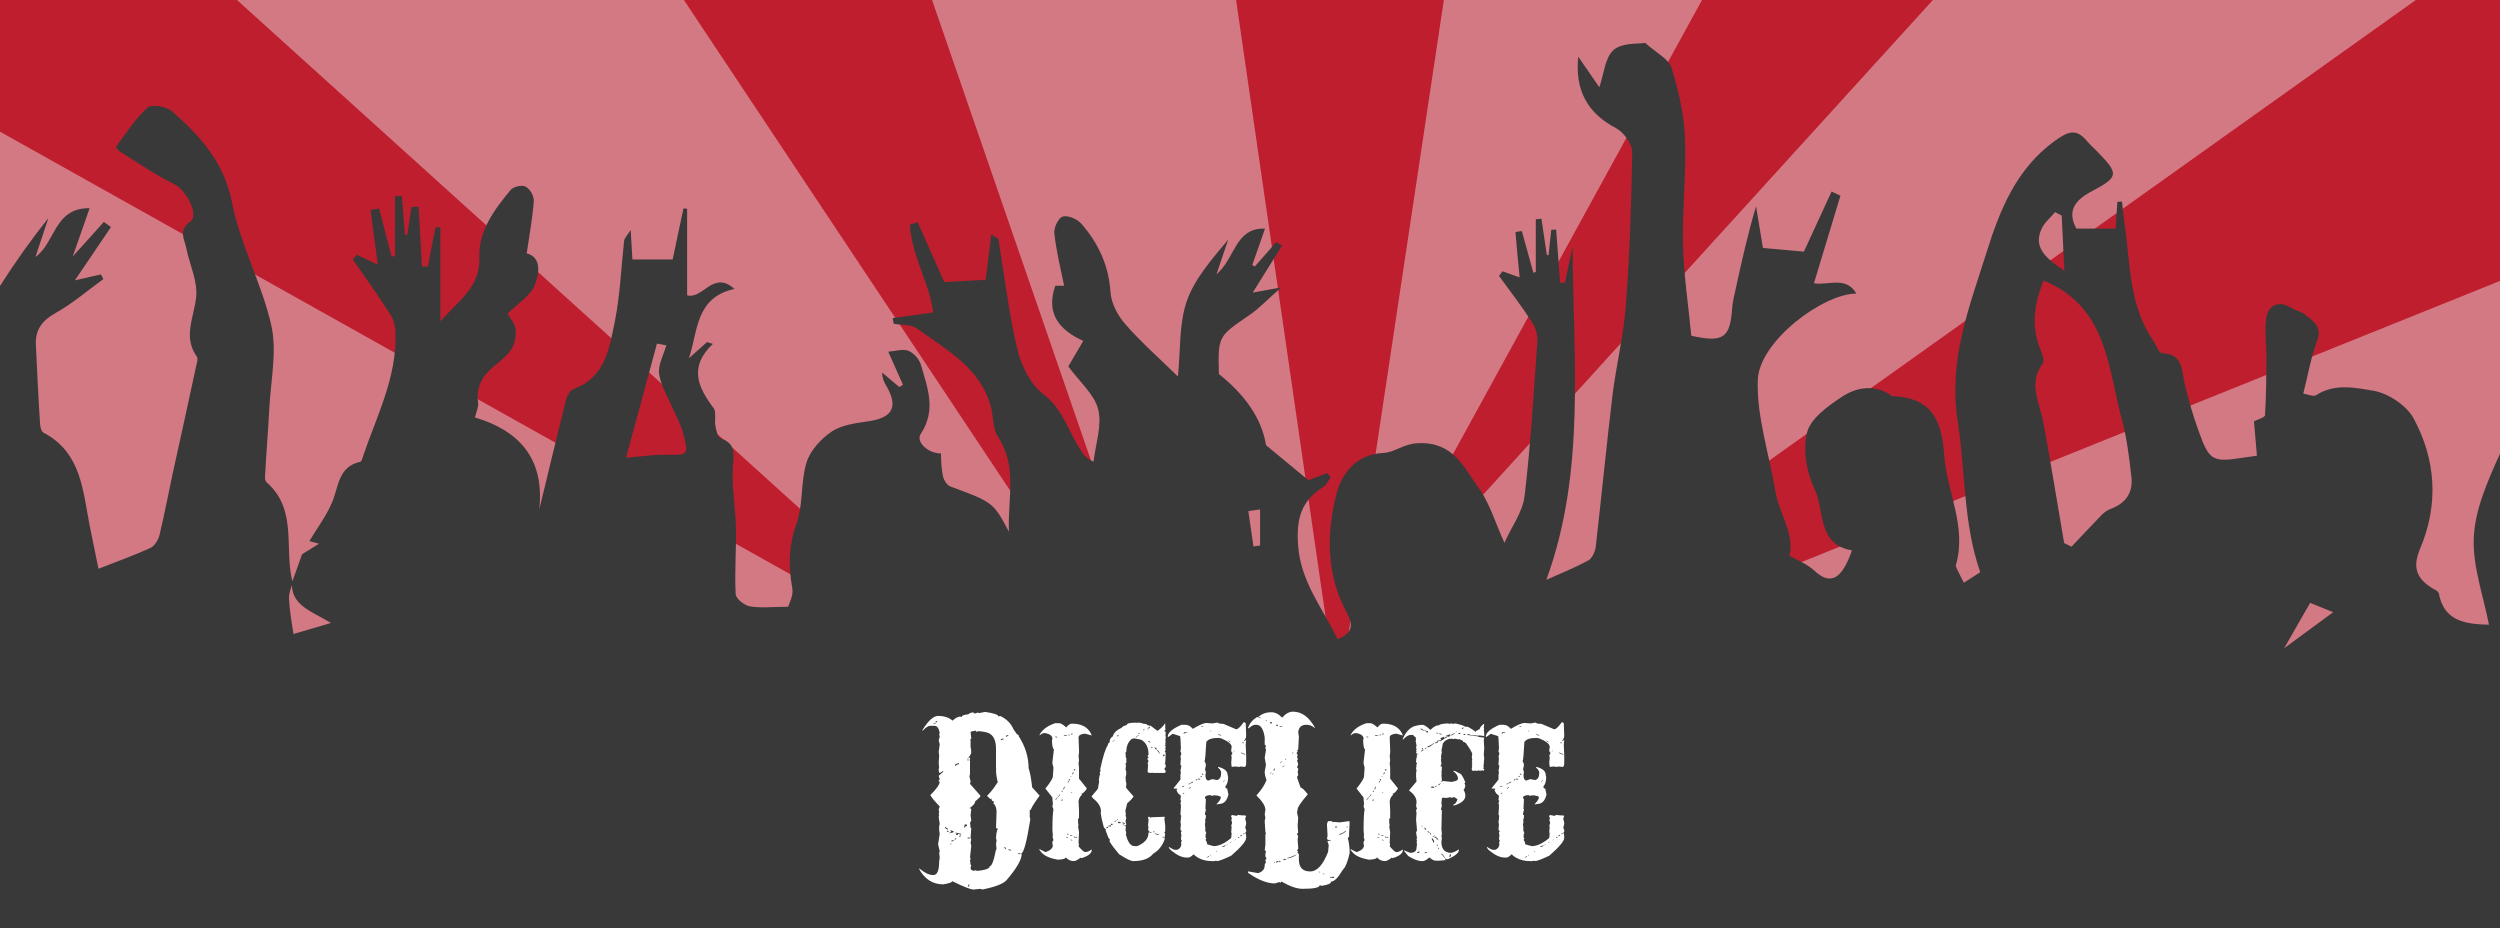 <?xml version="1.0" encoding="utf-8"?>
<!-- Generator: Adobe Illustrator 15.0.0, SVG Export Plug-In . SVG Version: 6.00 Build 0)  -->
<!DOCTYPE svg PUBLIC "-//W3C//DTD SVG 1.1//EN" "http://www.w3.org/Graphics/SVG/1.1/DTD/svg11.dtd">
<svg version="1.1" id="Layer_1" xmlns="http://www.w3.org/2000/svg" xmlns:xlink="http://www.w3.org/1999/xlink" x="0px" y="0px"
	 width="800px" height="297px" viewBox="0 0 800 297" enable-background="new 0 0 800 297" xml:space="preserve">
<rect x="0" y="0" width="800" height="297" fill="#808080" stroke="none"/>
<g>
	<defs>
		<rect id="SVGID_1_" x="-4.284" y="-0.055" width="804.284" height="299.403"/>
	</defs>
	<clipPath id="SVGID_2_">
		<use xlink:href="#SVGID_1_"  overflow="visible"/>
	</clipPath>
	<g clip-path="url(#SVGID_2_)">
		<rect x="-3.421" y="-133.131" fill="#D37984" width="805.147" height="399.592"/>
		<polygon fill="#BE1E2D" points="-1.066,-69.476 -2.243,40.881 322.076,222.507 		"/>
		<polygon fill="#BE1E2D" points="428.194,225.018 481.881,-131.954 376.234,-133.131 		"/>
		<polygon fill="#BE1E2D" points="432.354,204.768 739.563,-133.131 618.296,-134.308 		"/>
		<polygon fill="#BE1E2D" points="132.209,-130.305 383.926,248.25 252.691,-132.032 		"/>
		<polygon fill="#BE1E2D" points="447.895,231.611 801.647,89.23 800.628,-19.635 		"/>
		<path fill="#393939" d="M93.436,186.401c0.942-2.591,1.884-5.26,3.218-9.027l5.416-3.374l-3.061-0.864
			c2.276-3.846,5.337-7.849,7.221-12.323c2.198-5.022,1.884-11.459,9.026-13.029c0.393-0.078,0.707-1.021,0.864-1.648
			c4.396-12.951,10.91-25.352,10.439-39.559c0-1.883-0.471-3.846-1.334-5.494c-3.924-6.123-8.163-12.088-12.323-18.053l1.256-1.491
			l6.75,3.14c-0.785-5.887-1.57-11.695-2.354-17.503l2.747-0.471l4.003,15.385l1.099-0.157V62.779l2.198-0.078l0.942,12.323
			l0.784,0.157c0.471-2.983,0.864-5.965,1.335-8.948l2.276-0.078c0.393,6.357,0.707,12.715,1.099,19.073l1.883,0.079
			c0.785-4.16,1.57-8.399,2.433-12.558h1.57v30.061c6.2-6.907,12.793-11.067,12.479-20.407c-0.314-8.555,4.788-15.305,9.968-21.584
			c0.863-1.099,3.689-1.727,4.866-1.099c1.57,1.021,2.512,2.747,2.59,4.552c-0.392,5.416-1.413,10.832-2.276,16.797
			c5.023,1.335,3.846,6.75,2.669,9.968c-1.413,3.61-5.573,6.123-8.791,9.34c0.785,1.413,2.276,2.982,2.512,4.709
			c0.314,2.198-0.079,4.396-1.099,6.357c-1.334,2.198-3.532,3.925-5.573,5.573c-3.846,3.139-6.044,6.75-5.259,11.93
			c0.157,1.256-0.549,2.747-1.021,4.631c14.207,4.238,22.37,13.265,20.564,29.511c2.826-11.694,5.651-23.39,8.555-35.006
			c0.314-1.334,1.256-3.14,2.433-3.611c10.361-3.767,11.459-13.265,13.265-21.898c1.648-8.32,1.962-16.954,2.904-25.431
			c0.079-0.942,1.02-1.805,2.119-3.532c0.236,3.768,0.393,6.515,0.55,9.419h12.872c1.099-5.102,2.276-10.753,3.454-16.326
			l1.177,0.079V94.49c5.102,1.412,8.241-8.163,15.148-2.041c-12.637,2.825-11.616,13.657-14.599,22.212l5.808-5.18l1.884,0.549
			c-7.849,7.457-4.709,13.971,0.235,20.564c0.942,1.256,0.236,3.689,0.55,5.573c0.314,1.491,0.706,3.768,1.727,4.082
			c4.709,1.727,4.238,4.631,3.924,8.791c-0.471,6.515,0.785,13.107,0.942,19.7c0.157,7.144-0.471,14.285-0.079,21.428
			c0.079,1.413,2.747,3.532,4.474,3.847c3.453,0.628,7.064,0.156,12.322,0.156c0.157-0.784,1.727-3.453,1.335-5.809
			c-1.256-7.062-1.256-13.5,1.255-20.563c2.276-6.201,1.334-13.5,3.297-19.858c1.177-3.768,4.631-7.535,8.006-9.811
			c3.375-2.276,8.006-2.747,12.166-3.375c7.378-1.177,9.184-4.631,5.416-11.146c-0.863-1.334-1.413-2.826-1.413-4.396l5.495,4.63
			l1.177-0.706c-1.334-3.061-2.748-6.122-4.709-10.596c2.354-0.157,4.788-1.021,6.593-0.235c1.883,0.942,3.296,2.59,3.924,4.63
			c2.041,7.221,4.945,14.286-0.157,21.978c-1.491,2.276,1.962,6.122,6.515,6.201c0,2.355,0.157,4.631,0.549,6.985
			c0.235,1.335,1.256,3.062,2.355,3.532c13.813,5.102,13.813,5.102,18.837,14.521c-0.471-10.597,2.826-20.878-3.533-30.454
			c-1.726-2.669-1.412-6.672-2.354-9.968c-3.532-12.245-14.207-17.817-23.468-24.567c-1.884-1.413-5.023-1.099-7.535-1.57
			l-0.314-1.805l12.951-1.805c-1.02-9.105-6.907-18.131-7.457-28.099l2.512-0.785c2.826,6.436,5.651,12.794,8.477,19.151
			l13.264-0.707c0.628-4.788,1.177-9.34,1.805-14.521c1.649,1.099,2.277,1.256,2.277,1.491c1.962,11.773,3.296,23.626,6.043,35.164
			c1.256,5.337,4.238,11.381,8.399,14.521c6.436,4.866,8.005,12.166,12.087,18.131c0.863,1.57,2.277,2.747,3.924,3.375
			c0.628-5.573,2.747-11.538,1.491-16.64c-1.177-4.866-5.965-8.869-9.575-13.814l4.788-8.163c-7.613-3.453-12.087-8.712-8.948-17.66
			h2.826c-1.177-5.651-2.512-11.146-3.14-16.719c-0.235-1.805,1.335-5.023,2.669-5.416c1.727-0.471,4.63,0.785,5.965,2.276
			c5.416,6.2,8.791,13.343,9.341,21.898c0.235,3.532,2.276,7.457,4.63,10.125c4.866,5.651,10.518,10.596,16.954,16.875
			c0.863-8.634,0.314-16.875,2.826-24.096c2.511-7.221,8.084-13.5,13.264-19.701c-1.098,3.14-2.119,6.279-3.768,11.146
			c6.201-5.416,5.887-14.913,15.542-14.678c-1.335,3.846-2.67,7.771-4.082,11.616l0.784,0.55l6.908-7.849l1.805,1.177
			c-3.061,4.867-6.122,9.812-9.341,14.992l9.105-1.648c-4.396,3.846-7.063,6.75-10.204,8.87c-9.968,6.829-10.046,6.671-9.732,18.837
			c8.006,6.358,13.736,14.05,15.07,22.762l13.578,11.225l5.965-2.276l1.179,1.334c-0.786,1.021-1.335,2.434-2.355,3.062
			c-7.221,4.552-8.712,10.36-8.084,18.759c0.784,11.538,7.77,19.937,12.636,29.982c3.926-1.568,5.495-3.767,3.062-8.241
			c-6.828-12.401-6.672-25.744-3.297-38.695c1.649-6.2,6.358-12.244,14.678-12.637c3.847-0.157,6.672-2.982,11.225-3.139
			c11.381-0.55,14.677,7.692,19.387,14.207c3.532,4.787,5.26,10.909,8.32,17.659c2.354-5.258,5.809-9.811,6.437-14.834
			c1.962-16.326,2.903-32.808,4.081-49.213c0.157-2.119-0.314-4.316-1.413-6.122c-3.375-5.259-7.143-10.204-10.832-15.227l1.1-1.491
			l5.494,1.962c-0.472-4.788-0.941-9.654-1.335-14.521l2.041-0.314l3.688,13.344l0.786-0.236V70.158L493.262,70l1.727,11.617h0.55
			c0.314-2.669,0.55-5.416,0.864-8.084l1.568-0.079l1.256,17.032l1.57-0.079l2.433-11.459c0.158,35.792,4.317,71.818-8.397,106.59
			c5.102-2.277,9.419-4.003,13.422-6.201c1.177-0.628,2.119-2.67,2.354-4.16c1.884-16.326,3.453-32.652,5.415-48.899
			c1.179-9.497,3.533-18.916,4.239-28.413c1.255-16.405,1.806-32.887,2.041-49.37c0-2.512-2.747-6.201-5.26-7.535
			c-9.104-4.788-13.107-12.166-12.009-22.84l6.75,9.812c1.491-4.317,1.806-9.498,4.553-11.931s7.85-1.884,10.125-2.277
			c3.689,3.297,7.534,5.181,8.398,7.928c2.197,7.142,4.004,14.756,4.317,22.212c0.471,11.381-0.864,22.841-0.628,34.222
			c0.235,9.812,1.727,19.623,2.668,29.355c10.361,2.276,12.48,0.706,13.108-9.262c0.235-1.963,0.628-3.846,1.099-5.73
			c1.884-8.634,3.768-17.189,6.515-26.451c0.707,4.238,1.412,8.555,2.198,13.343l13.107,1.177l8.869-19.23l2.826,1.334
			c-2.747,9.183-5.573,18.367-8.478,28.021c4.631,0.785,10.204-2.433,13.579,3.296c-10.596,0-31.082,15.228-31.554,27.628
			c-0.393,11.695,3.61,23.547,5.573,35.321c1.178,7.378,6.357,14.128,4.553,20.956c2.668,1.491,5.729,2.668,7.927,4.71
			c5.102,4.787,8.791,3.061,12.087-6.438c-11.224-1.883-8.633-12.636-11.929-19.544c-2.591-5.337-3.847-12.636-2.434-18.209
			c1.177-4.553,6.828-8.556,11.38-11.538c4.238-2.747,9.655-3.846,14.757-0.785c0.393,0.235,0.707,0.628,1.099,0.706
			c12.166,0.471,15.854,7.064,16.64,18.759c0.785,11.694,7.3,22.919,3.769,35.242c-0.158,0.55,0.313,1.255,0.549,1.805
			c0.549,1.178,1.178,2.276,1.962,3.925l5.259-3.375c-5.494-15.698-4.709-32.338-7.221-48.35
			c-3.061-19.779,3.846-36.812,9.34-54.315c4.161-13.265,9.419-26.373,21.584-35.242c4.161-2.982,6.829-4.396,10.439-0.078
			c0.942,1.177,2.198,2.197,3.219,3.296c7.143,7.3,7.064,8.163-1.963,12.951c-5.102,2.747-7.691,6.201-4.631,11.774h12.559
			c0.157-2.669,0.393-5.573,0.549-8.556l1.492-0.079c0.235,2.433,0.471,4.866,0.863,7.221c1.806,12.637,1.334,25.901,9.026,37.126
			c0.942,1.412,1.884,4.081,2.904,4.159c6.751,0.236,6.2,5.259,7.221,9.654c1.256,5.259,2.747,10.518,4.631,15.62
			c3.218,9.026,4.474,9.654,13.579,8.242c1.492-0.236,3.061-0.393,4.944-0.707c-0.313-3.454-0.628-7.3-0.941-10.989
			c1.256-0.627,3.453-1.255,3.532-1.962c0.392-6.279,0.392-12.558,0.471-18.759c0-4.082-0.628-8.241-0.079-12.245
			c0.707-4.63,4.317-5.729,8.242-3.218c1.255,0.785,2.904,1.021,4.081,1.962c2.669,2.119,5.729,3.846,3.925,8.556
			c-1.962,5.18-2.904,10.91-4.396,16.796c1.413,0.157,3.297,1.099,4.16,0.471c5.887-3.846,12.559-2.354,18.209-1.413
			c4.789,0.785,10.676,4.709,12.951,8.87c7.143,13.265,8.085,27.472,2.04,41.756c-2.589,6.122-1.02,9.891,4.867,13.108
			c0.55,0.234,1.021,0.706,1.178,1.256c1.647,8.713,8.397,9.732,16.012,9.89c-1.727-9.026-5.181-18.366-4.866-27.55
			c0.313-9.184,4.396-18.288,8.398-27.158v121.581H-4.441v-6.986c0-37.675-0.392-75.429,0.157-113.103
			c0.235-17.503,2.433-35.006,3.768-52.51c0-0.863,0.157-1.727,0.471-2.59c4.788-7.535,9.968-14.834,15.541-21.82l-4.16,12.48
			c6.436-4.553,5.965-15.776,17.346-15.62c-1.57,4.552-3.218,9.184-5.416,15.463l9.968-11.067l2.276,1.648L23.972,89.702l8.32-1.884
			l0.785,1.491c-5.102,3.689-9.89,7.849-15.384,10.91c-4.474,2.511-6.515,5.572-6.201,10.439c0.393,8.32,0.785,16.718,1.334,25.039
			c0.078,0.941,0.392,2.433,1.099,2.747c12.087,6.357,12.558,18.446,14.756,29.668c0.942,4.632,1.884,9.262,2.826,13.893
			c6.043-2.354,11.459-4.316,16.64-6.671c1.334-0.628,2.512-2.59,2.904-4.161c1.569-6.514,2.825-13.186,4.238-19.778
			c2.511-11.381,5.023-22.762,7.457-34.144c0.235-1.02,0.706-2.511,0.235-3.139c-4.474-6.358-0.942-12.401-0.235-18.838
			c0.628-5.102-2.041-10.518-3.14-15.854c-0.549-2.904-2.669-5.651,1.334-8.556c2.904-2.198-1.57-10.204-5.023-11.852
			c-6.122-2.983-11.852-6.986-17.661-10.596c-0.549-0.314-1.255-1.334-1.098-1.491c3.217-4.317,6.122-8.948,10.046-12.48
			c1.256-1.177,6.043-0.392,7.771,1.099c9.104,8.006,16.797,16.404,19.308,29.434c2.59,13.343,9.576,25.901,12.559,39.245
			c1.805,8.241-0.157,17.346-0.628,25.98c-0.393,7.457-1.021,14.913-1.413,22.37c-0.079,0.628,0.078,1.256,0.549,1.805
			c10.046,8.791,5.416,21.35,8.32,32.024c-0.471,1.726-1.334,3.531-1.177,5.336c0.157,3.689,0.864,7.3,1.413,11.146l12.009-3.532
			C99.636,195.506,93.043,193.779,93.436,186.401z M653.931,89.78c-2.747,6.829-4.238,14.364-0.942,22.213
			c0.55,1.334,1.335,3.532,0.707,4.316c-4.789,6.437-1.021,12.48,0.156,18.76c2.354,12.872,4.475,25.744,6.672,38.695l2.355,1.178
			c2.982-3.141,5.965-6.358,9.025-9.497c0.942-1.1,2.119-2.041,3.454-2.591c5.022-1.805,7.3-5.336,6.671-10.438
			c-0.706-6.044-1.412-12.166-2.982-17.975C674.495,117.487,674.338,98.1,653.931,89.78z M213.211,110.501l-2.983-0.549
			c-3.218,12.009-6.515,23.939-9.89,36.498c5.416-0.392,9.184-1.02,12.951-0.942c6.986,0.157,7.221,0.157,5.18-7.299
			c-0.628-2.433-1.962-4.709-2.982-7.064c-1.57-3.768-3.925-7.457-4.552-11.381C210.464,116.859,212.347,113.641,213.211,110.501z
			 M660.602,86.641c-0.313-6.907-0.628-12.323-0.863-17.661l-2.119-1.099c-1.413,1.727-3.296,3.218-4.238,5.181
			C650.634,78.87,654.087,82.323,660.602,86.641z M730.929,207.437l15.697-11.538l-7.378-2.983L730.929,207.437z M403.234,163.012
			l-3.768,0.549l1.648,11.302l2.119-0.313V163.012z"/>
		<rect x="-4.206" y="264.891" fill="#393939" width="806.481" height="187.354"/>
		<g>
			<path fill="#FFFFFF" d="M315.227,227.809c2.848,0.418,4.273,0.908,4.273,1.474l0.553-0.184c2.014,0.933,3.438,2.356,4.273,4.272
				l1.142,1.657c0.369,0,0.553,0.197,0.553,0.59c2.087,3.266,3.131,6.667,3.131,10.204c0.467,1.326,0.847,3.376,1.142,6.151
				l2.394,2.615c-1.866,2.555-2.799,4.089-2.799,4.604h-0.185l-0.184-0.184v2.431l0.184,0.736
				c-1.154,7.295-2.148,10.941-2.983,10.941l0.184,0.185v0.552c-0.344,1.867-1.952,4.47-4.826,7.81
				c-1.056,1.18-3.647,2.173-7.772,2.984l-0.59-0.222l-2.21,0.222c-0.884,0-3.106-0.872-6.667-2.615h-0.185
				c0,0.318-0.934,0.639-2.799,0.957c-3.414,0-6.018-1.682-7.81-5.046h0.184c1.67,1.375,3.095,2.062,4.273,2.062h0.184
				c1.229,0,1.842-1.437,1.842-4.31l0.184-1.253l-0.184-1.657l0.184-0.185v-0.185l-0.516-2.247l0.516-3.353l-0.184-1.142v-1.253
				l0.184-0.772l-0.332-2.211l0.148-0.773l-0.148-0.184v-0.185l0.148-0.184v-0.148l-0.148-0.957l0.332-0.922
				c-1.252-1.276-2.234-2.442-2.947-3.499v-0.22c1.965-1.94,2.947-3.366,2.947-4.274h-0.332v-0.221l0.332-0.516l-0.332-1.105
				l1.474-1.289v-0.184h-0.185l-0.774,0.515h-0.368l-0.148-0.921v-0.184l0.148-0.737l-0.148-0.589h0.148l-0.148-0.516l0.148-2.579
				l-0.148-1.142l0.332-2.431l-0.332-1.327l0.332-1.068l-0.184-0.956l0.184-0.186v-0.184c-0.294-1.474-0.847-2.211-1.658-2.211
				h-1.473c-0.54,0-1.29,0.504-2.247,1.51h-0.147v-0.183c1.867-2.996,3.536-4.494,5.01-4.494c1.916,0,3.463,0.503,4.642,1.51
				c0.785-0.761,1.583-1.203,2.394-1.326l0.59,0.185v-0.185c0-0.319,0.675-0.553,2.026-0.7c0.467-0.394,0.958-0.589,1.474-0.589
				h0.184l0.369,0.368l1.142-0.368l0.184,0.184h0.185L315.227,227.809z M298.687,231.345v0.185h0.737v-0.185H298.687z
				 M299.424,230.792v0.369h0.221l0.368-0.369H299.424z M302.408,264.609v0.184c0.049,0.245,0.356,0.479,0.92,0.7v-0.332
				L302.408,264.609z M302.997,265.861v0.222l0.516,0.184v-0.405H302.997z M304.065,265.677l0.369,0.59l-0.553,0.186v0.183h0.184
				l1.142-0.368C305.207,265.996,304.827,265.8,304.065,265.677z M304.065,270.171v0.185l0.369-0.368v-0.186L304.065,270.171z
				 M304.434,269.029v0.221h0.221l0.552-0.221v-0.184h-0.184L304.434,269.029z M305.392,268.661h0.332l0.368-0.368h-0.368
				L305.392,268.661z M305.576,244.864v0.221h0.147c0.417-0.368,0.798-0.552,1.142-0.552v-0.369
				C306.005,244.386,305.576,244.619,305.576,244.864z M305.723,266.452v0.183h0.368v0.184l-0.184,0.186v0.183h0.589v-0.368
				l0.737,0.186h0.369v-0.186l-1.694-0.366H305.723z M307.049,267.777v0.146h0.184l0.185-0.737
				C307.172,267.187,307.049,267.384,307.049,267.777z M308.707,263.836l-0.185,0.957h0.369v-0.369c0.393,0,0.589-0.135,0.589-0.404
				l-0.221-0.184H308.707z M309.665,242.653v0.774h0.184v-0.774H309.665z M309.665,267.924v0.369h0.736v-0.185L309.665,267.924z
				 M310.033,282.99l-0.368,0.7h0.368l0.185-0.516v-0.185H310.033z M310.585,234.145l0.221,2.21l-0.406,0.406l0.185,0.109v2.101
				l0.221,1.289h-0.221l0.221,0.185v0.184c0,0.539-0.319,1.153-0.958,1.842h0.552v0.553l-0.184,0.184l0.184,0.222v4.236
				l-0.184,0.773l0.368,1.657l-0.185,0.736l3.315,3.758v0.185c-0.024,0.245-0.577,0.798-1.657,1.657c0,0.614-0.614,1.352-1.842,2.21
				c0.393,0,0.589,0.124,0.589,0.369l-0.221,1.842l0.221,1.73l-0.406,0.701l0.185,1.141l-0.185,0.186l0.406,0.368l-0.221,3.131
				l0.221,0.553l-0.221,0.958l0.221,1.068l-0.406,3.757l0.185,0.185v0.184l-0.185,0.553l0.185,0.884l-0.185,0.186l0.406,0.404
				l-0.221,0.921c0,0.491,0.369,0.798,1.105,0.921l0.185-0.185h0.184l0.773,0.185c2.579-0.27,3.868-0.762,3.868-1.474
				c0.663,0,1.339-1.792,2.026-5.378h0.184l-0.184-1.842l0.184-0.958l-0.184-0.921c0.098-1.572,0.295-2.505,0.589-2.8v-0.147
				c-0.393,0-0.589-0.123-0.589-0.368l0.184-5.01c0-1.203-0.356-2.137-1.068-2.799l0.185-0.186v-0.368
				c-0.516,0-0.774-0.319-0.774-0.958l-0.185,0.186h-0.184l-0.957-0.885v-0.185c1.203-1.203,2.271-2.577,3.204-4.126h0.185
				c-0.393-1.521-0.589-2.946-0.589-4.272h0.184l-0.184-0.185v-6.337c0-2.602-0.737-4.271-2.21-5.009
				c-0.638-0.319-1.744-0.552-3.315-0.699l-0.773,0.184l-0.184-0.184v-0.186L310.585,234.145z M320.237,236.539v0.222h0.405
				l0.516-0.222v-0.185h-0.331L320.237,236.539z M321.158,271.092l0.553,0.553h0.184v-0.369L321.158,271.092z M321.895,235.434
				v0.368l0.773-0.368v-0.184h-0.184L321.895,235.434z M322.668,271.829v0.184l0.921,0.185c0-0.245-0.184-0.368-0.553-0.368H322.668
				z M325.836,272.971v0.332h0.7v-0.185L325.836,272.971z"/>
			<path fill="#FFFFFF" d="M338.913,231.418c0.54,0,1.301,0.455,2.284,1.363c0.638-0.811,1.24-1.216,1.805-1.216
				c3.291,0,5.415,1.266,6.373,3.795l-2.137-0.59c-1.4,0.123-2.1,0.528-2.1,1.216l0.148,3.942v0.884l-0.148,1.215l0.148,1.216
				l-0.148,1.069l0.148,1.363v3.498l2.431,3.021v0.295c-0.712,1.007-1.276,1.511-1.694,1.511l0.185,0.184v0.147
				c-0.614,0.541-0.97,1.24-1.069,2.1l0.148,2.874v2.578h-0.294v1.4l0.146,0.884l-0.146,0.146v0.148l0.294,1.841l-0.148,3.499
				l0.148,0.443l-0.148,0.589c1.056,1.229,1.756,1.843,2.1,1.843c0.589,0,1.252-0.259,1.989-0.774h0.147
				c0,1.155-1.118,2.063-3.353,2.727l-0.147-0.147h-0.147c-0.884,0.712-1.584,1.068-2.1,1.068c-1.056,0-1.916-0.406-2.579-1.216
				c0,0.441-0.859,0.699-2.578,0.773c-2.48-0.441-4.199-1.204-5.157-2.283l-0.773-0.922l0.147-0.147l1.842,0.922
				c1.596-0.491,2.394-1.253,2.394-2.285l-0.147-0.146v-0.921l0.332-0.442l-0.332-1.216l0.147-0.147l-0.147-1.842v-0.295
				c0-3.094,0.11-5.219,0.332-6.372l-0.332-0.884l0.147-0.922l-0.147-1.51v-0.479l-2.247-2.873c1.596-1.989,2.394-3.303,2.394-3.94
				l0.185-2.726l-0.332-1.363v-0.443l0.478-4.125c-0.343,0-0.552-0.959-0.626-2.874l0.148-0.442c0-0.908-0.749-1.522-2.247-1.841
				h-0.185c-0.614,0-1.167,0.259-1.658,0.773v-0.296c0.933-1.645,2.604-2.86,5.01-3.646H338.913z M337.698,235.655
				c0,0.221,0.147,0.331,0.442,0.331h0.147v-0.185L337.698,235.655z M337.698,255.694v0.146h0.294l0.479-0.626v-0.147l-0.626,0.627
				H337.698z M338.471,254.773v0.147h0.294l0.442-0.59v-0.147c-0.148,0-0.295,0.197-0.442,0.59H338.471z M339.502,255.989v0.147
				h0.626v-0.296L339.502,255.989z M339.834,252.968l-0.147,0.442h0.294v-0.442H339.834z M340.571,251.752l-0.295,0.59v0.295h0.147
				l0.295-0.736v-0.148H340.571z M340.423,235.36v0.147l1.069-0.147v-0.147h-0.627L340.423,235.36z M341.197,267.814v0.146
				l0.589,0.147c0-0.196-0.147-0.294-0.442-0.294H341.197z M341.492,266.745v0.295h0.442v-0.147L341.492,266.745z M341.786,249.911
				l-0.147,0.479h0.295v-0.479H341.786z M341.786,235.064l0.295,0.296h0.147v-0.296H341.786z M342.081,249.322l-0.147,0.441h0.294
				l0.185-0.441H342.081z M342.413,267.225v0.147l0.59,0.146h0.146v-0.146l-0.589-0.147H342.413z M342.56,248.548v0.147l0.294-0.294
				v-0.148L342.56,248.548z M342.707,234.771v0.294l0.59-0.146v-0.147H342.707z M342.707,253.705v0.147l0.442-0.442h-0.146
				L342.707,253.705z M342.707,268.587v0.295l0.59,0.147L342.707,268.587z M343.297,247.185l-0.148,0.479v0.147h0.148l0.332-0.627
				H343.297z M343.628,246.264v0.332l0.442-0.147v-0.331L343.628,246.264z M343.628,267.666v0.295h0.737l0.147,0.147h0.147v-0.294
				h-0.736l-0.148-0.148H343.628z"/>
			<path fill="#FFFFFF" d="M363.042,231.271h1.879c0.736,0.294,1.412,0.442,2.025,0.442c0,0.294,0.43,0.479,1.29,0.552l2.173,1.621
				c1.179-0.859,1.953-1.633,2.321-2.321h0.147v1.585l0.147,0.146v0.147c-0.147,0-0.295,0.196-0.442,0.59
				c0.294,0,0.442,0.086,0.442,0.258v0.442l-0.147,0.147l0.147,0.146v0.147l-0.147,0.148l0.147,0.146v0.737l-0.147,0.847
				l0.147,0.147v0.147l-0.147,0.441l0.147,0.442l-0.295,0.258l0.295,0.294l-0.147,0.737l0.147,0.442l-0.295,0.552l0.295,0.296
				l-0.147,0.146l0.147,0.148v0.146l-0.147,2.763v0.147l-0.147,0.148v0.11l0.295,0.294v0.736l-0.442,0.59l0.442,0.699v0.296
				l-0.295,0.294h-3.905l-0.147-0.147l-0.147,0.147h-0.7l-0.147-0.147h-0.147l-0.147,0.147l-0.148-0.442l0.148-2.32l-0.148-0.146
				v-0.11l0.295-0.885l-0.295-0.295v-0.589h0.295v-0.148l-0.295-0.404v-0.147l0.295-0.294c0-2.138-0.626-3.636-1.879-4.495
				c0-0.246-0.872-0.492-2.615-0.736v-0.11l-0.737,0.257v-0.146c-1.252,0.981-1.878,2.382-1.878,4.198l-0.258,0.296v0.295l0.11,1.03
				l-0.11,0.147l0.258,0.259v1.62h-0.258l0.11,0.7v0.442l-0.11,0.884l0.258,0.848l-0.148,0.146l0.148,0.147v0.295l-0.258,1.29
				l0.11,0.588h-0.11l0.258,1.144v0.588l-0.148,0.59c0,0.246,0.823,1.253,2.468,3.021c-0.368,0.639-1.043,1.363-2.026,2.174
				l-0.552,2.173v0.736l0.11,0.554l-0.11,0.589l0.258,0.589l-0.258,1.143l0.258,1.032l-0.258,0.294l-0.737-0.294h-0.147v0.146
				c0.663,0.073,0.994,0.307,0.994,0.7l-0.11,0.884l0.258,1.142l-0.148,0.148v0.147c0.614,2.504,1.535,3.757,2.763,3.757h0.884
				c2.407-1.007,3.61-2.443,3.61-4.309l0.147-0.149l0.405,0.149h0.442v-0.149c-0.761,0-1.142-0.393-1.142-1.178l0.147-0.147
				l-0.147-0.848l0.147-1.731l-0.147-0.884l0.147-0.147h0.295l0.258,0.294l0.442-0.146l4.199-0.147v0.441h-0.147l0.294,2.469v1.731
				l-0.294,0.443l0.294,0.404l-0.147,0.736v0.441h-0.442v-0.294h-0.258c0,0.294,0.185,0.441,0.553,0.441l0.147,0.148v0.146
				c-0.712,2.112-1.964,3.697-3.757,4.753c-1.204,1.546-3.328,2.32-6.373,2.32c-0.712,0-2.198-0.725-4.458-2.174
				c-1.302-1.522-2.32-2.873-3.058-4.052v-0.295l0.147-0.442h-0.147c-0.196,0-0.626-0.958-1.289-2.872l0.147-0.148l-0.737-0.884
				l-0.737-3.021l-0.258-1.731l0.111-0.146v-0.146c0-1.426-0.86-2.825-2.579-4.201l-0.442-0.589l2.026-2.431l0.442-2.469
				l-0.147-0.146c0.098-1.154,0.245-1.83,0.442-2.026l-0.147-0.59l0.295-0.589l-0.147-0.405c0.884-4.126,1.695-6.692,2.431-7.699
				c0.074-0.565,0.271-0.848,0.589-0.848v-0.294c0-0.713,0.344-1.29,1.031-1.731c0.271-1.105,1.228-2.025,2.874-2.763
				c0.098-0.319,0.626-0.602,1.584-0.848C360.573,231.517,361.396,231.271,363.042,231.271z M354.09,264.683v0.442l0.552-0.295
				l-0.147-0.147v-0.147L354.09,264.683z M355.674,263.54c-0.197,0.442-0.393,0.688-0.589,0.737v-0.147l-0.442,0.147v0.258
				l0.147-0.111h0.294l0.147,0.111h0.147c0-0.368,0.246-0.602,0.736-0.699v-0.148L355.674,263.54z M355.969,237.35h0.257v-0.295
				c0.295,0,0.442-0.098,0.442-0.294h-0.147L355.969,237.35z M357.553,262.104c0,0.245-0.294,0.478-0.884,0.699v0.295l1.032-0.848
				v-0.146H357.553z M357.553,235.324l-0.147,0.146v0.147h0.147l0.442-0.147v-0.146H357.553z M357.847,262.95l-0.147,0.443h0.994
				v-0.147l-0.552-0.296H357.847z M359.284,263.099l-0.147,0.147v0.147l0.737,0.294h0.147v-0.147L359.284,263.099z M363.631,235.618
				l-0.147,0.147v0.146h0.442L363.631,235.618z M364.183,235.176l-0.11,0.148v0.294h0.11l0.147-0.442H364.183z M364.183,234.734
				v0.147h0.589v-0.147H364.183z M365.951,233.297v0.442h0.148l0.11-0.442H365.951z M367.241,233.297v0.147h0.148
				c0-0.294,0.147-0.441,0.442-0.441l0.147-0.442h-0.147C367.634,232.61,367.437,232.855,367.241,233.297z M367.389,237.202v0.147
				l0.7,0.294v-0.294l-0.553-0.147H367.389z M368.383,239.081v0.295h0.442v-0.147L368.383,239.081z M368.973,266.155v0.147h0.441
				v-0.294L368.973,266.155z M369.267,238.934l0.589,0.885v0.146h0.257l-0.11-0.146v-0.149l0.11-0.146v-0.146
				C369.868,239.376,369.586,239.229,369.267,238.934z M369.561,266.708v0.148l0.443,0.147v-0.296H369.561z M370.114,266.856v0.294
				h0.737v-0.146L370.114,266.856z M370.262,240.112v0.258h0.294c0,0.295,0.147,0.442,0.442,0.442v0.295h0.295l-0.737-0.995H370.262
				z M372.141,241.4v0.591h0.295c0.196,0,0.294-0.147,0.294-0.441V241.4h-0.147v0.296h-0.295V241.4H372.141z"/>
			<path fill="#FFFFFF" d="M398.037,231.05h0.148c0,0.197,0.146,0.295,0.441,0.295l0.147,4.053c0,0.712-0.294,1.29-0.884,1.731
				l0.148-0.147h0.148l0.146,0.147h0.147v-0.441l0.294,0.294l-0.147,1.178l0.147,3.61v2.469c0,0.785-0.196,1.179-0.588,1.179
				l-1.143-0.148l-0.589,0.148l-1.142-0.148l-1.179,0.148l-0.147-1.327l0.147-1.73l-0.147-0.59l0.442-0.847
				c-0.295-0.099-0.442-0.394-0.442-0.885l0.147-1.031c0-0.884-1.117-1.792-3.352-2.726l-0.847-0.147
				c-1.989,0-3.242,0.381-3.757,1.142h-0.147c-0.197,3.88-0.393,6.055-0.589,6.521c0.221,0,0.368,0.344,0.442,1.032l-0.295,1.583
				l0.295,0.295l-0.147,0.147l0.147,0.147v0.147l-0.147,0.847c0,1.179,0.331,1.769,0.994,1.769l1.179-0.441l1.584,0.294
				c0.859-0.246,1.289-1.02,1.289-2.321c0-0.564-0.332-1.104-0.995-1.619v-0.259h0.147c1.94,0.516,2.91,1.375,2.91,2.578l0.148,0.59
				v0.146c0,1.327-0.294,2.298-0.884,2.911c0,0.466,0.197,0.699,0.59,0.699l0.405,1.916c-0.467,2.014-1.474,3.021-3.021,3.021
				l-0.737,0.147v-0.147c0.884-0.908,1.327-1.633,1.327-2.174c0-0.246-0.541-0.441-1.621-0.589h-0.442l-0.995,0.147l-0.147-0.147
				v-0.11c-1.252,0.073-1.879,0.356-1.879,0.848l0.295,0.588l-0.147,3.022l0.147,0.146v0.147l-0.295,1.178v0.443h0.295v0.847
				l-0.295,0.885l0.148,0.146v0.147l-0.148,0.995l0.148,1.62h-0.148l0.442,1.289l-0.294,0.296l0.147,0.441l-0.147,0.147v0.147
				l0.294,0.7l-0.294,0.294c0.368,0.442,0.552,0.921,0.552,1.437l2.062,0.59c1.695,0,3.573-0.872,5.636-2.616l0.147-1.584
				l-0.147-0.146v-0.147l0.147-1.731l-0.147-0.147v-0.147l0.295-0.883l-0.295-1.143l0.295-0.295l-0.295-0.441v-0.406l0.147-0.147
				v-0.146l1.584,0.294l0.442-0.294l1.473,0.146h0.847l0.147,0.147h0.147l-0.294,0.848v0.147l0.294,1.179v0.405l-0.294,1.179
				l0.294,0.847v0.442c-0.196,0.393-0.491,0.589-0.884,0.589v0.296l0.737-0.443l0.147,1.032v0.552
				c-0.049,1.057-1.646,2.947-4.789,5.674c-2.407,1.154-3.954,1.731-4.642,1.731l-0.147-0.148l-0.7,0.148h-0.59
				c-2.48,0-4.47-0.725-5.968-2.174c-0.712,0.688-1.24,1.03-1.583,1.03h-0.737c-1.399,0-3.033-0.772-4.899-2.319l-0.294-0.295
				l-0.442-0.59l0.147-0.146c0.909,0.589,1.535,0.884,1.879,0.884h0.737c0.859-0.394,1.29-1.031,1.29-1.915l-0.148-0.553
				l0.295-0.295l-0.295-0.736l0.148-0.995l-0.148-1.179l0.295-0.294l-0.442-0.443l0.147-1.878l-0.147-0.405l0.147-1.326v-0.59
				l0.148-0.147l-0.295-0.552l0.147-2.321v-0.59l-0.147-0.884l0.295-0.552c-0.197,0-0.295-0.147-0.295-0.443l0.147-1.031
				l-0.295-0.294h0.295v-0.11c-0.54,0-1.019-0.541-1.437-1.621l0.295-0.295l-0.148-0.147h-1.031v-0.147l2.173-2.726v-1.474
				l0.147-0.847l-0.147-0.442l0.295-1.731c-0.197,0-0.295-0.146-0.295-0.441l0.147-2.026l-0.147-0.147v-0.147l0.295-1.142
				l-0.295-0.59l0.147-1.031c-0.074-2.603-0.172-3.905-0.295-3.905l-2.32-0.736l-1.437,1.031h-0.147v-0.147
				c0-1.227,1.449-2.479,4.347-3.758h1.326c0.835,0,1.608,0.431,2.32,1.29c2.137-1.253,3.586-1.879,4.347-1.879l2.026,0.147
				l1.584-0.295c0,0.246,0.626,0.394,1.879,0.442l4.052,1.731C396.109,233.371,396.931,232.598,398.037,231.05z M378.476,251.494
				l-0.147,0.148v0.147h0.147l0.442-0.147v-0.148H378.476z M378.476,253.816v0.146h0.442v-0.295L378.476,253.816z M378.918,234.255
				l-0.147,0.405v0.147h0.147l0.294-0.295v-0.11l0.147,0.11h0.552v-0.11l-0.7-0.147l-0.147,0.147L378.918,234.255z M381.386,250.169
				c-0.172,0.393-0.516,0.59-1.031,0.59v0.295l1.437-0.738v-0.146H381.386z M380.355,252.342h0.147l0.589-0.258v-0.146h-0.147
				C380.552,252.084,380.355,252.22,380.355,252.342z M382.675,249.469v0.295l0.442-0.147v-0.294L382.675,249.469z M383.265,249.174
				l0.294,0.295h0.553l-0.258-0.295H383.265z M384.112,248.438v0.147h0.442v-0.295L384.112,248.438z M384.407,232.34
				c0,0.196,0.147,0.294,0.442,0.294h0.147v-0.146L384.407,232.34z M384.554,247.59v0.147l0.295,0.258l0.294-0.258l-0.441-0.147
				H384.554z M386.175,274.406v0.111l0.7-0.404v-0.147h-0.147L386.175,274.406z M387.169,233.812l0.295,0.296h0.147l-0.294-0.296
				H387.169z M387.169,273.818h0.148l0.294-0.296h-0.147L387.169,273.818z M389.049,272.639h0.147l0.295-0.294h-0.148
				L389.049,272.639z M389.785,234.956v0.146l0.885,0.295h0.11v-0.147l-0.847-0.294H389.785z M391.075,270.908v0.147h0.147
				l0.884-0.295v-0.295L391.075,270.908z M391.369,250.169v0.146l0.589-0.699v-0.147L391.369,250.169z M392.4,270.466h0.147
				l0.294-0.295h-0.146L392.4,270.466z M392.99,236.981l0.7,0.59v-0.296l-0.589-0.294H392.99z M393.542,269.766h0.147l0.442-0.441
				h-0.147L393.542,269.766z M394.722,240.48h0.146l0.295-0.294h-0.148L394.722,240.48z M395.016,268.882h0.148l0.258-0.295h-0.111
				L395.016,268.882z M396.158,267.851v0.294l0.442-0.147v-0.146H396.158z M397.189,267.15l-0.295,0.295v0.147h0.295l0.295-0.442
				H397.189z M397.042,240.775c0,0.197,0.43,0.43,1.289,0.699h0.147v-0.146L397.042,240.775z M397.631,237.423v0.442h0.257v-0.442
				H397.631z"/>
			<path fill="#FFFFFF" d="M413.729,227.735c2.85,0,5.206,1.718,7.072,5.156h-0.183c-0.786-0.638-1.56-0.958-2.321-0.958h-0.368
				c-1.448,0-2.284,0.774-2.506,2.321l0.222,1.511l-0.222,4.053l-0.367,0.368l0.185,0.184v0.185l-0.368,0.404l0.368,0.553
				l-0.185,0.958l0.367,0.405l-0.367,0.368l0.367,1.362l-0.367,0.959l0.367,0.368v0.368l-0.183,0.773l0.183,0.773v0.185
				l-0.367,0.589v0.186l1.141,3.241c0.443,0,1.205,0.712,2.286,2.136c-2.162,2.529-3.242,4.113-3.242,4.752l-0.185,1.18l0.367,1.51
				l-0.183,2.688l0.183,2.101l-0.367,0.404v0.186l0.367,0.552l-0.183,1.179l0.183,2.468v0.405l-0.367,0.553l0.367,0.405
				l-0.183,0.185v0.185l0.404,0.368v1.73c0,2.555,1.204,3.831,3.61,3.831c2.21,0,4.125-2.1,5.747-6.299l0.184-2.136l-0.368-1.143
				v-0.184h0.958v-0.369l-0.185,0.185h-0.221l-0.737-0.405l0.185-1.142l-0.185-3.427c0.074-0.786,0.259-1.179,0.553-1.179h0.958
				l0.405,0.405l0.184-0.184l1.915,0.184l3.058-0.405l0.185,0.222l-0.185,3.83v0.959l-0.403,0.367
				c0.392,1.498,0.588,3.095,0.588,4.79c-0.588,2.799-1.351,4.641-2.283,5.525c-1.425,2.432-2.64,3.646-3.647,3.646
				c0,0.614-1.019,1.069-3.058,1.363l-0.589-0.221c0,0.786-1.842,1.179-5.525,1.179c-1.769,0-4.004-0.772-6.705-2.321l-0.405,0.406
				l-0.184-0.221h-0.185l-1.326,0.405c-2.48,0-5.292-1.094-8.435-3.279l-0.185-0.184v-0.369h0.185l3.056,0.553
				c1.401-0.466,2.101-1.289,2.101-2.468c0-0.515,0.136-0.773,0.405-0.773l-0.185-0.958l0.368-0.552l-0.368-0.59v-0.773l0.185-0.958
				l-0.185-0.185h-0.221l0.221-1.915v-3.241l0.185-0.186l-0.185-0.589l-0.221-3.463l0.221-1.142l-0.221-0.958l0.221-1.51
				c0-1.204-0.957-2.738-2.873-4.605c1.597-1.768,2.678-3.426,3.241-4.973c-0.392-0.908-0.589-1.805-0.589-2.689l0.405-2.099
				l-0.405-2.321l0.405-2.468l-0.185-0.773v-0.186l0.185-0.183v-0.222l-0.405-0.369v-2.283c-0.393-2.701-1.277-4.053-2.652-4.053
				h-0.405c-0.564,0-1.266,0.394-2.099,1.18l-0.185-0.222c0.542-1.448,1.498-2.591,2.873-3.425h0.186l0.773,0.368h0.183v-0.185
				l-0.773-0.184c1.13-1.032,2.544-1.548,4.236-1.548c1.204,0,2.347,0.577,3.427,1.731
				C411.397,228.374,412.551,227.735,413.729,227.735z M404.925,230.424l0.368,0.368h0.185l-0.368-0.368H404.925z M406.436,230.977
				v0.405l0.59,0.184v-0.368L406.436,230.977z M406.436,247.48v0.184l0.404-0.406v-0.184L406.436,247.48z M407.025,247.848h0.183
				l0.37-0.367h-0.185L407.025,247.848z M407.799,245.933l-0.405,0.589h0.405l0.184-0.589H407.799z M407.578,276.176h0.221
				l0.368-0.368h-0.185L407.578,276.176z M408.351,231.934v0.222l0.59,0.185v-0.406H408.351z M408.535,275.586l-0.185,0.222v0.184
				h0.185l0.59-0.184v-0.222H408.535z M409.493,275.439l-0.185,0.146v0.222h0.589L409.493,275.439z M409.493,232.34v0.184h0.773
				v-0.184H409.493z M409.677,244.017v0.185l0.59-0.553h-0.185L409.677,244.017z M410.45,245.343v0.222l0.59-0.59h-0.185
				L410.45,245.343z M410.636,275.033v0.185h0.404l0.552-0.185v-0.184h-0.368L410.636,275.033z M411.224,243.06v0.184l0.368-0.368
				v-0.185L411.224,243.06z M411.998,274.481v0.185h0.185c0.982-0.172,1.878-0.553,2.689-1.144h-0.185
				C413.361,274.162,412.464,274.481,411.998,274.481z M413.324,241.144h0.184l0.405-0.368h-0.185L413.324,241.144z
				 M421.943,278.864l0.369,0.369h0.184l-0.368-0.369H421.943z M423.27,279.417l0.405,0.405h0.186l-0.405-0.405H423.27z
				 M425.591,280.596v0.185l1.326,0.185v-0.369H425.591z M427.284,264.498v0.405l0.59-0.221v-0.185H427.284z M428.647,266.818v0.368
				c1.253-0.465,1.953-0.907,2.101-1.325h-0.185C429.876,266.499,429.237,266.818,428.647,266.818z M430.933,264.683v0.221
				l0.369-0.405v-0.185L430.933,264.683z"/>
			<path fill="#FFFFFF" d="M438.483,231.418c0.541,0,1.303,0.455,2.284,1.363c0.639-0.811,1.241-1.216,1.805-1.216
				c3.291,0,5.416,1.266,6.373,3.795l-2.137-0.59c-1.399,0.123-2.1,0.528-2.1,1.216l0.148,3.942v0.884l-0.148,1.215l0.148,1.216
				l-0.148,1.069l0.148,1.363v3.498l2.43,3.021v0.295c-0.712,1.007-1.276,1.511-1.694,1.511l0.186,0.184v0.147
				c-0.614,0.541-0.971,1.24-1.069,2.1l0.148,2.874v2.578h-0.296v1.4l0.147,0.884l-0.147,0.146v0.148l0.296,1.841l-0.148,3.499
				l0.148,0.443l-0.148,0.589c1.057,1.229,1.756,1.843,2.1,1.843c0.59,0,1.252-0.259,1.989-0.774h0.147
				c0,1.155-1.117,2.063-3.353,2.727l-0.147-0.147h-0.146c-0.884,0.712-1.585,1.068-2.1,1.068c-1.056,0-1.915-0.406-2.579-1.216
				c0,0.441-0.859,0.699-2.577,0.773c-2.481-0.441-4.2-1.204-5.159-2.283l-0.773-0.922l0.147-0.147l1.843,0.922
				c1.596-0.491,2.394-1.253,2.394-2.285l-0.146-0.146v-0.921l0.332-0.442l-0.332-1.216l0.146-0.147l-0.146-1.842v-0.295
				c0-3.094,0.11-5.219,0.332-6.372l-0.332-0.884l0.146-0.922l-0.146-1.51v-0.479l-2.247-2.873c1.596-1.989,2.394-3.303,2.394-3.94
				l0.186-2.726l-0.332-1.363v-0.443l0.478-4.125c-0.343,0-0.552-0.959-0.626-2.874l0.148-0.442c0-0.908-0.749-1.522-2.247-1.841
				h-0.185c-0.614,0-1.168,0.259-1.658,0.773v-0.296c0.934-1.645,2.604-2.86,5.011-3.646H438.483z M437.269,235.655
				c0,0.221,0.146,0.331,0.441,0.331h0.146v-0.185L437.269,235.655z M437.269,255.694v0.146h0.295l0.479-0.626v-0.147l-0.628,0.627
				H437.269z M438.043,254.773v0.147h0.293l0.442-0.59v-0.147c-0.148,0-0.295,0.197-0.442,0.59H438.043z M439.073,255.989v0.147
				h0.626v-0.296L439.073,255.989z M439.405,252.968l-0.147,0.442h0.294v-0.442H439.405z M440.142,251.752l-0.295,0.59v0.295h0.146
				l0.296-0.736v-0.148H440.142z M439.993,235.36v0.147l1.069-0.147v-0.147h-0.627L439.993,235.36z M440.768,267.814v0.146
				l0.589,0.147c0-0.196-0.147-0.294-0.441-0.294H440.768z M441.062,266.745v0.295h0.442v-0.147L441.062,266.745z M441.356,249.911
				l-0.147,0.479h0.296v-0.479H441.356z M441.356,235.064l0.296,0.296h0.146v-0.296H441.356z M441.652,249.322l-0.147,0.441h0.294
				l0.184-0.441H441.652z M441.982,267.225v0.147l0.59,0.146h0.147v-0.146l-0.589-0.147H441.982z M442.131,248.548v0.147
				l0.295-0.294v-0.148L442.131,248.548z M442.278,234.771v0.294l0.589-0.146v-0.147H442.278z M442.278,253.705v0.147l0.441-0.442
				h-0.147L442.278,253.705z M442.278,268.587v0.295l0.589,0.147L442.278,268.587z M442.867,247.185l-0.147,0.479v0.147h0.147
				l0.332-0.627H442.867z M443.199,246.264v0.332l0.442-0.147v-0.331L443.199,246.264z M443.199,267.666v0.295h0.736l0.147,0.147
				h0.146v-0.294h-0.735l-0.148-0.148H443.199z"/>
			<path fill="#FFFFFF" d="M463.165,231.492l0.884,0.147l0.147-0.147h0.147l0.736,0.147l0.59-0.147
				c2.16,0.492,3.242,0.885,3.242,1.179l0.146-0.147h0.294c0.418,0,1.352,0.54,2.801,1.621h0.147c0-0.245,0.195-0.393,0.589-0.441
				c0-0.197,0.196-0.295,0.589-0.295c0-0.468,0.442-1.056,1.326-1.769l0.147,0.147l-0.147,1.03l0.147,0.591l-0.147,0.147
				l0.147,1.031v1.031c-0.491-0.196-1.229-0.294-2.21-0.294l0.147,0.441l2.062,0.294l-0.147,0.737l0.147,2.652l-0.147,2.21
				l0.147,0.885l-0.147,1.769v0.441l-0.147,0.146l0.147,0.442l-0.147,0.737h0.295v0.294l-0.295,0.296l-0.146-0.148h-0.148
				l-0.884,0.148l-0.147-0.148h-0.146l-0.59,0.148h-0.294l-0.147-0.148l-0.147,0.148h-0.147l-0.147-0.148l-0.147,0.148h-0.295
				l-0.295-0.296v-0.589l0.147-0.589l-0.147-0.147V244.9l0.147-0.146v-0.148l-0.147-0.146v-0.146l0.147-0.148v-0.147l-0.147-0.589
				l0.147-0.148v-0.146l-0.147-0.885l0.147-1.03c-0.196-0.663-0.835-1.743-1.915-3.241c0-0.197-0.147-0.296-0.442-0.296
				c0-0.196-0.196-0.295-0.589-0.295c0-0.393-0.295-0.589-0.884-0.589v-0.295h-0.295v0.147l-1.622-0.295l-0.147,0.147h-0.146
				l-0.59-0.147l-0.59,0.147v-0.147c-1.57,0.516-2.357,1.352-2.357,2.506l-0.294,1.326l0.147,0.441l-0.295,1.474l0.147,0.442
				l-0.147,0.441l0.147,1.327v0.293l-0.295,0.443v0.147c0.295,0,0.442,0.098,0.442,0.294v0.295l-0.147,1.621l0.147,0.147v0.146
				l-0.147,0.147v0.147l0.147,1.621v0.295l-0.147,0.147v0.147h0.147l0.295-0.295l2.799,0.295c1.376-0.196,2.064-0.54,2.064-1.032
				c0-0.835-0.492-1.62-1.475-2.357v-0.146h0.146c0.345,0,0.885,0.245,1.621,0.736c0.614,0,1.303,0.981,2.064,2.946l-0.296,0.296
				l0.296,0.736c-0.173,0.81-0.369,1.252-0.59,1.325c0.393,0.639,0.59,1.277,0.59,1.917c0,1.301-1.13,2.332-3.391,3.093h-0.441
				v-0.294c0.491,0,0.933-0.54,1.327-1.621c-0.541-0.49-0.982-0.737-1.327-0.737l-0.59,0.296l-0.146-0.148v-0.147l-1.621,0.296
				v-0.148l-0.147,0.148h-0.295l-0.147-0.148l-0.736,0.148v0.295l-0.147,1.473l0.147,0.589l-0.295,1.474h0.295v0.147l-0.147,5.895
				l0.147,1.621l-0.147,0.736l0.147,0.589l-0.147,1.179c0,1.67,0.54,2.751,1.621,3.242l0.884,0.295h0.442
				c0.638,0,1.474-0.344,2.504-1.031h0.147v0.146c0,0.885-1.178,1.866-3.535,2.947v-0.147l-0.147,0.147h-0.148l-0.588-0.294v0.146
				l0.146,0.442h-0.146l-1.621,0.146h-1.474c-0.491,0-1.129-0.343-1.916-1.031c-0.884,0.786-1.622,1.18-2.209,1.18h-0.296
				c-1.056,0-2.48-0.541-4.273-1.621l-1.326-1.62v-0.148h0.147l1.769,0.737c1.375,0,2.062-0.541,2.062-1.622l0.147-1.178
				l-0.147-0.737l0.147-0.146v-0.147l-0.147-0.442l0.147-0.442l-0.295-1.768l0.295-0.737l-0.295-3.389l0.147-2.21l-0.147-0.441
				h0.147l-0.147-0.147v-0.296l0.295-0.294l-0.295-1.031l0.147-1.18c0-1.374-0.786-2.603-2.357-3.683v-0.148l2.357-2.799
				l-0.147-1.474v-1.179l0.147-0.885l-0.147-0.589l0.147-1.032l-0.147-0.146l0.295-0.295v-0.146l-0.295-0.443v-0.147
				c0-0.688,0.099-1.228,0.295-1.62l-0.147-0.59c0.295,0,0.442-0.099,0.442-0.294c-0.393,0-0.59-0.147-0.59-0.442l0.147-0.147
				v-0.147l-0.147-0.146v-0.147l0.147-0.148v-0.146l-0.147-0.737l0.147-0.589l-0.294-1.474l0.146-0.442l-0.146-0.441l0.146-0.148
				l-0.146-0.147c-0.492-0.27-0.737-0.515-0.737-0.736h-0.884c-0.688,0-1.474,0.491-2.357,1.474l-0.147-0.147
				c0.908-2.161,2.137-3.535,3.683-4.125c1.007-0.295,1.891-0.443,2.654-0.443c0.539,0,1.374,0.541,2.503,1.622
				c1.057-0.983,1.892-1.474,2.506-1.474l0.147,0.147C460.365,231.86,461.299,231.615,463.165,231.492z M453.439,272.75v0.147h0.736
				v-0.442h-0.147L453.439,272.75z M454.618,233.113v0.146l0.295,0.296l0.737,0.295v-0.147l-0.885-0.59H454.618z M455.06,239.892
				l-0.294,0.589h0.147l0.737-0.589H455.06z M454.766,264.203l0.443,0.443v-0.148l-0.296-0.295H454.766z M454.913,239.449v0.146
				h0.442v-0.293L454.913,239.449z M455.65,264.793v0.296h0.294c0,0.293,0.099,0.44,0.295,0.44l0.146-0.147v-0.146L455.65,264.793z
				 M455.796,233.703c0,0.196,0.198,0.294,0.59,0.294l0.148,0.147v0.147l-0.148,0.146h0.442l0.148-0.441L455.796,233.703z
				 M455.796,272.75l0.297,0.295l0.588-0.147v-0.147H455.796z M455.944,239.596h0.441v-0.441L455.944,239.596z M456.828,238.86
				v0.294c0.466,0,1.155-0.441,2.063-1.326v-0.147C458.229,238.246,457.541,238.639,456.828,238.86z M456.828,265.973v0.294
				c0.59,0.123,0.884,0.368,0.884,0.737h0.296v-0.147l-1.031-0.884H456.828z M457.86,251.826v0.147l0.736,0.146h0.147l0.295-0.294
				l-0.737-0.147L457.86,251.826z M458.154,268.33v0.146l0.59,1.179h0.147v-0.736c-0.196,0-0.295-0.197-0.295-0.589H458.154z
				 M458.892,267.298v0.295h0.442l-0.147,0.147v0.147l-0.59-0.295h-0.146v0.147c0.884,0.172,1.325,0.466,1.325,0.884h0.59
				L458.892,267.298z M460.954,236.208v0.146l0.295,0.442l-1.474,0.295l0.146,0.147v0.294h-0.146l-0.147-0.147l-0.589,0.442h0.295
				c0.588-0.098,0.884-0.245,0.884-0.442l-0.147-0.146l0.441-0.147l0.442,0.147c0-0.197,0.147-0.295,0.442-0.295l0.884-0.59v-0.146
				l-0.147-0.148v-0.147l0.147-0.146h-0.147L460.954,236.208z M459.187,251.826h0.147l0.588-0.441h-0.146
				C459.382,251.532,459.187,251.679,459.187,251.826z M459.628,234.438c0,0.197,0.147,0.296,0.442,0.296h0.147v-0.147
				L459.628,234.438z M459.775,270.245v0.442h0.295l-0.148-0.442H459.775z M460.218,251.236h0.294l0.442-0.441v-0.146
				C460.512,250.844,460.267,251.04,460.218,251.236z M460.218,271.275v0.296l0.147,0.146h0.146l-0.146-0.442H460.218z
				 M460.512,234.734v0.147l0.737,0.146h0.147v-0.146l-0.589-0.147H460.512z M461.102,273.192v0.147
				c0.221,0,0.614,0.393,1.179,1.178h0.148c-0.541-0.884-0.935-1.325-1.18-1.325H461.102z M462.429,235.912v0.296h0.441v-0.442
				L462.429,235.912z M464.344,235.176l-0.59-0.147l-1.031,0.442v0.147l1.031,0.147l0.295-0.59l0.147,0.148h0.294
				c0.688-0.344,1.031-0.59,1.031-0.737h-0.147L464.344,235.176z M464.049,273.34l-0.295,0.736l0.146,0.147h0.148l0.295-0.442
				l-0.147-0.147l0.147-0.147l-0.147-0.146H464.049z M465.816,234.292h0.147l0.294-0.295h-0.146L465.816,234.292z M466.996,234.438
				c0,0.197-0.148,0.296-0.441,0.296v0.147h0.884L466.996,234.438z M468.027,232.817l-0.295,0.442h0.295l0.295-0.293v-0.149H468.027
				z M468.47,234.734l-0.147,0.441h0.736L468.47,234.734z M469.5,235.028v0.147l3.095,0.442v-0.294c-1.67,0-2.505-0.148-2.505-0.442
				L469.5,235.028z"/>
			<path fill="#FFFFFF" d="M499.817,231.05h0.147c0,0.197,0.147,0.295,0.442,0.295l0.147,4.053c0,0.712-0.296,1.29-0.884,1.731
				l0.146-0.147h0.147l0.147,0.147h0.146v-0.441l0.296,0.294l-0.147,1.178l0.147,3.61v2.469c0,0.785-0.197,1.179-0.59,1.179
				l-1.143-0.148l-0.588,0.148l-1.143-0.148l-1.179,0.148l-0.147-1.327l0.147-1.73l-0.147-0.59l0.442-0.847
				c-0.295-0.099-0.442-0.394-0.442-0.885l0.147-1.031c0-0.884-1.118-1.792-3.353-2.726l-0.848-0.147
				c-1.989,0-3.241,0.381-3.757,1.142h-0.148c-0.196,3.88-0.392,6.055-0.589,6.521c0.223,0,0.369,0.344,0.442,1.032l-0.295,1.583
				l0.295,0.295l-0.147,0.147l0.147,0.147v0.147l-0.147,0.847c0,1.179,0.332,1.769,0.994,1.769l1.179-0.441l1.585,0.294
				c0.858-0.246,1.289-1.02,1.289-2.321c0-0.564-0.331-1.104-0.994-1.619v-0.259h0.146c1.94,0.516,2.911,1.375,2.911,2.578
				l0.146,0.59v0.146c0,1.327-0.293,2.298-0.884,2.911c0,0.466,0.197,0.699,0.591,0.699l0.404,1.916
				c-0.466,2.014-1.474,3.021-3.021,3.021l-0.736,0.147v-0.147c0.884-0.908,1.326-1.633,1.326-2.174
				c0-0.246-0.541-0.441-1.621-0.589h-0.442l-0.995,0.147l-0.146-0.147v-0.11c-1.253,0.073-1.88,0.356-1.88,0.848l0.295,0.588
				l-0.147,3.022l0.147,0.146v0.147l-0.295,1.178v0.443h0.295v0.847l-0.295,0.885l0.147,0.146v0.147l-0.147,0.995l0.147,1.62h-0.147
				l0.441,1.289l-0.294,0.296l0.147,0.441l-0.147,0.147v0.147l0.294,0.7l-0.294,0.294c0.369,0.442,0.553,0.921,0.553,1.437
				l2.063,0.59c1.695,0,3.573-0.872,5.636-2.616l0.147-1.584l-0.147-0.146v-0.147l0.147-1.731l-0.147-0.147v-0.147l0.295-0.883
				l-0.295-1.143l0.295-0.295l-0.295-0.441v-0.406l0.147-0.147v-0.146l1.583,0.294l0.442-0.294l1.475,0.146h0.846l0.148,0.147h0.147
				l-0.296,0.848v0.147l0.296,1.179v0.405l-0.296,1.179l0.296,0.847v0.442c-0.197,0.393-0.492,0.589-0.884,0.589v0.296l0.736-0.443
				l0.147,1.032v0.552c-0.05,1.057-1.646,2.947-4.789,5.674c-2.407,1.154-3.954,1.731-4.642,1.731l-0.147-0.148l-0.7,0.148h-0.59
				c-2.479,0-4.468-0.725-5.966-2.174c-0.714,0.688-1.241,1.03-1.585,1.03h-0.737c-1.398,0-3.031-0.772-4.898-2.319l-0.295-0.295
				l-0.442-0.59l0.147-0.146c0.909,0.589,1.535,0.884,1.879,0.884h0.736c0.86-0.394,1.29-1.031,1.29-1.915l-0.147-0.553l0.294-0.295
				l-0.294-0.736l0.147-0.995l-0.147-1.179l0.294-0.294l-0.441-0.443l0.147-1.878l-0.147-0.405l0.147-1.326v-0.59l0.147-0.147
				l-0.295-0.552l0.147-2.321v-0.59l-0.147-0.884l0.295-0.552c-0.196,0-0.295-0.147-0.295-0.443l0.147-1.031l-0.294-0.294h0.294
				v-0.11c-0.541,0-1.019-0.541-1.437-1.621l0.294-0.295l-0.147-0.147h-1.031v-0.147l2.174-2.726v-1.474l0.147-0.847l-0.147-0.442
				l0.295-1.731c-0.196,0-0.295-0.146-0.295-0.441l0.147-2.026l-0.147-0.147v-0.147l0.295-1.142l-0.295-0.59l0.147-1.031
				c-0.074-2.603-0.172-3.905-0.294-3.905l-2.322-0.736l-1.436,1.031h-0.148v-0.147c0-1.227,1.449-2.479,4.348-3.758h1.326
				c0.835,0,1.608,0.431,2.32,1.29c2.137-1.253,3.585-1.879,4.346-1.879l2.027,0.147l1.583-0.295c0,0.246,0.627,0.394,1.879,0.442
				l4.052,1.731C497.89,233.371,498.712,232.598,499.817,231.05z M480.256,251.494l-0.146,0.148v0.147h0.146l0.443-0.147v-0.148
				H480.256z M480.256,253.816v0.146h0.443v-0.295L480.256,253.816z M480.699,234.255l-0.147,0.405v0.147h0.147l0.295-0.295v-0.11
				l0.147,0.11h0.552v-0.11l-0.699-0.147l-0.147,0.147L480.699,234.255z M483.167,250.169c-0.171,0.393-0.516,0.59-1.031,0.59v0.295
				l1.437-0.738v-0.146H483.167z M482.136,252.342h0.147l0.589-0.258v-0.146h-0.147C482.332,252.084,482.136,252.22,482.136,252.342
				z M484.457,249.469v0.295l0.441-0.147v-0.294L484.457,249.469z M485.046,249.174l0.295,0.295h0.552l-0.257-0.295H485.046z
				 M485.893,248.438v0.147h0.443v-0.295L485.893,248.438z M486.188,232.34c0,0.196,0.148,0.294,0.442,0.294h0.147v-0.146
				L486.188,232.34z M486.336,247.59v0.147l0.294,0.258l0.294-0.258l-0.441-0.147H486.336z M487.956,274.406v0.111l0.7-0.404v-0.147
				h-0.148L487.956,274.406z M488.951,233.812l0.295,0.296h0.146l-0.293-0.296H488.951z M488.951,273.818h0.147l0.293-0.296h-0.146
				L488.951,273.818z M490.829,272.639h0.147l0.295-0.294h-0.147L490.829,272.639z M491.566,234.956v0.146l0.884,0.295h0.11v-0.147
				l-0.848-0.294H491.566z M492.854,270.908v0.147h0.147l0.884-0.295v-0.295L492.854,270.908z M493.15,250.169v0.146l0.59-0.699
				v-0.147L493.15,250.169z M494.181,270.466h0.147l0.296-0.295h-0.147L494.181,270.466z M494.77,236.981l0.701,0.59v-0.296
				l-0.59-0.294H494.77z M495.323,269.766h0.147l0.442-0.441h-0.147L495.323,269.766z M496.502,240.48h0.146l0.296-0.294h-0.147
				L496.502,240.48z M496.797,268.882h0.147l0.258-0.295h-0.11L496.797,268.882z M497.938,267.851v0.294l0.441-0.147v-0.146H497.938
				z M498.971,267.15l-0.296,0.295v0.147h0.296l0.293-0.442H498.971z M498.822,240.775c0,0.197,0.431,0.43,1.29,0.699h0.146v-0.146
				L498.822,240.775z M499.413,237.423v0.442h0.258v-0.442H499.413z"/>
		</g>
	</g>
</g>
</svg>
